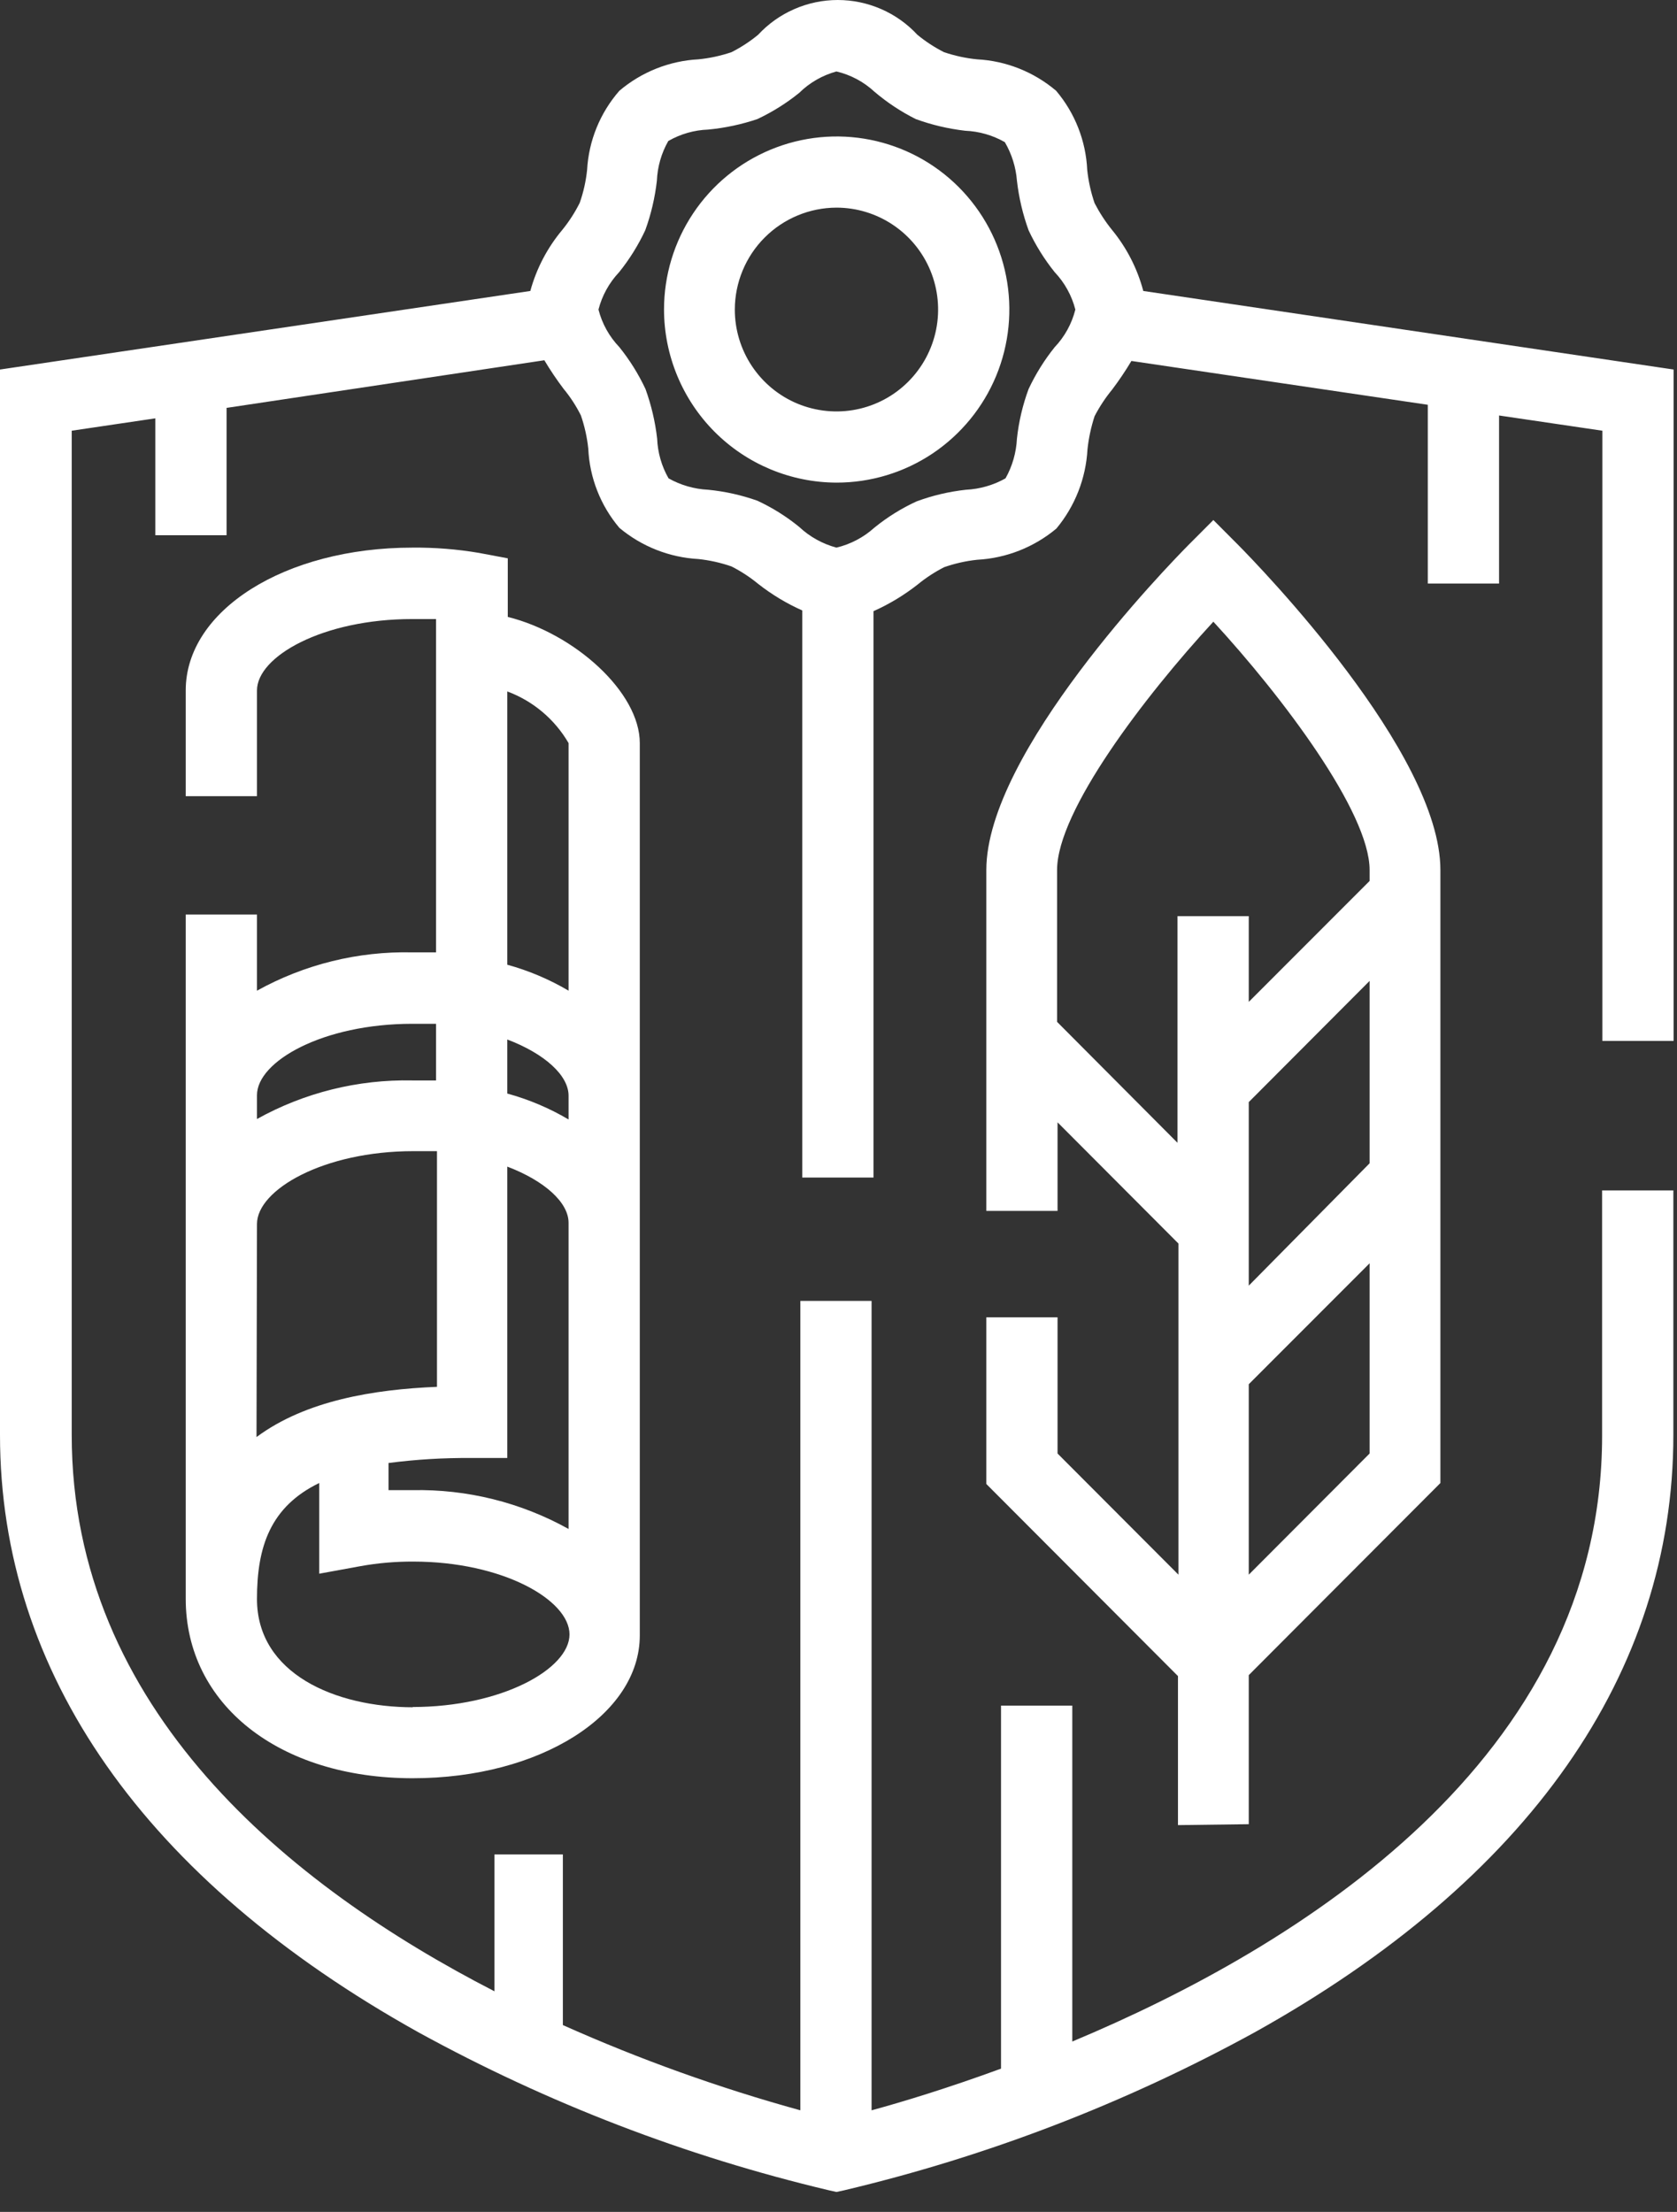 <svg width="47" height="62" viewBox="0 0 47 62" fill="none" xmlns="http://www.w3.org/2000/svg">
<rect x="0" y="0" width="47" height="62" fill="#333333" stroke="none"/>
<path d="M5.205 25.634V44.812C5.205 47.775 7.821 49.844 11.568 49.844C15.136 49.844 17.931 48.069 17.931 45.84V20.829C17.931 19.401 16.101 17.759 14.231 17.292V15.65L13.419 15.497C12.803 15.393 12.179 15.344 11.555 15.35C7.987 15.35 5.205 17.105 5.205 19.354V22.317H7.202V19.354C7.202 18.4 9.046 17.352 11.555 17.352C11.781 17.352 12.008 17.352 12.22 17.352V26.695H11.555C10.035 26.66 8.533 27.031 7.202 27.769V25.634H5.205ZM7.202 34.309C7.202 33.348 9.072 32.267 11.582 32.267C11.815 32.267 12.034 32.267 12.247 32.267V38.873C10.483 38.946 8.573 39.253 7.189 40.281L7.202 34.309ZM11.582 47.855C9.398 47.855 7.202 46.914 7.202 44.819C7.202 43.357 7.575 42.236 8.946 41.569V44.111L10.111 43.898C10.596 43.811 11.088 43.769 11.582 43.771C14.084 43.771 15.961 44.846 15.961 45.813C15.961 46.781 14.058 47.848 11.555 47.848M14.217 19.381C14.94 19.65 15.547 20.161 15.935 20.829V27.769C15.397 27.451 14.819 27.207 14.217 27.041V19.381ZM14.217 29.137C15.269 29.537 15.935 30.145 15.935 30.712V31.379C15.397 31.061 14.819 30.817 14.217 30.652V29.137ZM13.226 40.868H14.217V32.7C15.269 33.101 15.935 33.708 15.935 34.275V42.857C14.596 42.112 13.085 41.737 11.555 41.769C11.335 41.769 11.116 41.769 10.889 41.769V41.008C11.659 40.908 12.436 40.861 13.212 40.868M11.555 28.697C11.788 28.697 12.008 28.697 12.22 28.697V30.285C11.994 30.285 11.772 30.285 11.555 30.285C10.034 30.253 8.532 30.626 7.202 31.366V30.698C7.202 29.751 9.046 28.697 11.555 28.697Z" fill="white"/>
<path d="M11.735 56.97C15.353 58.955 19.222 60.444 23.236 61.395L23.442 61.441L23.655 61.395C27.67 60.443 31.538 58.955 35.157 56.97C42.838 52.693 46.898 46.9 46.898 40.221V33.367H44.901V40.241C44.901 49.316 36.402 54.568 30.052 57.224V47.808H28.055V57.984C26.558 58.532 25.286 58.919 24.427 59.152V36.464H22.431V59.152C20.155 58.525 17.93 57.726 15.775 56.763V51.979H13.858V55.816C8.12 52.866 2.01 47.915 2.01 40.221V12.073L4.353 11.726V15.003H6.35V11.433L15.256 10.098C15.421 10.375 15.601 10.642 15.795 10.899C15.985 11.128 16.148 11.379 16.281 11.646C16.384 11.947 16.454 12.258 16.487 12.574C16.524 13.391 16.831 14.172 17.359 14.796C17.984 15.319 18.762 15.626 19.575 15.67C19.89 15.704 20.201 15.773 20.5 15.877C20.766 16.012 21.016 16.175 21.246 16.364C21.626 16.663 22.042 16.914 22.484 17.111V33.007H24.481V17.131C24.923 16.934 25.338 16.683 25.719 16.384C25.949 16.195 26.199 16.032 26.464 15.897C26.764 15.793 27.074 15.723 27.39 15.69C28.203 15.646 28.981 15.339 29.606 14.816C30.128 14.189 30.434 13.409 30.478 12.594C30.512 12.278 30.579 11.968 30.677 11.666C30.815 11.401 30.98 11.15 31.17 10.919C31.364 10.662 31.544 10.395 31.709 10.118L40.016 11.346V16.357H42.013V11.646L44.908 12.073V29.177H46.905V10.358L32.042 8.156C31.876 7.528 31.576 6.943 31.163 6.441C30.976 6.209 30.814 5.959 30.677 5.694C30.574 5.393 30.505 5.082 30.471 4.766C30.434 3.949 30.127 3.168 29.599 2.544C28.976 2.016 28.198 1.706 27.383 1.663C27.068 1.632 26.758 1.564 26.458 1.463C26.192 1.328 25.942 1.165 25.712 0.976C25.427 0.668 25.081 0.422 24.697 0.255C24.313 0.087 23.898 0 23.479 0C23.06 0 22.645 0.087 22.261 0.255C21.877 0.422 21.531 0.668 21.246 0.976C21.016 1.165 20.766 1.328 20.5 1.463C20.201 1.564 19.89 1.632 19.575 1.663C18.76 1.706 17.982 2.016 17.359 2.544C16.818 3.163 16.499 3.945 16.454 4.766C16.421 5.08 16.352 5.389 16.247 5.687C16.113 5.955 15.95 6.208 15.761 6.441C15.342 6.941 15.035 7.526 14.863 8.156L0 10.358V40.221C0 46.894 4.06 52.693 11.735 56.97ZM17.352 7.629C17.642 7.268 17.888 6.874 18.084 6.454C18.247 6.006 18.356 5.54 18.41 5.066C18.426 4.675 18.536 4.292 18.73 3.952C19.071 3.756 19.455 3.646 19.848 3.632C20.317 3.587 20.779 3.489 21.226 3.338C21.644 3.141 22.038 2.895 22.398 2.604C22.689 2.317 23.049 2.111 23.442 2.003C23.84 2.097 24.207 2.292 24.507 2.571C24.861 2.872 25.25 3.13 25.666 3.338C26.113 3.501 26.577 3.61 27.05 3.665C27.441 3.681 27.822 3.79 28.162 3.985C28.355 4.315 28.471 4.685 28.501 5.066C28.555 5.54 28.665 6.006 28.827 6.454C29.024 6.874 29.269 7.268 29.559 7.629C29.838 7.923 30.037 8.284 30.138 8.677C30.039 9.072 29.84 9.435 29.559 9.731C29.269 10.092 29.024 10.486 28.827 10.905C28.662 11.353 28.552 11.819 28.501 12.293C28.482 12.685 28.373 13.066 28.181 13.408C27.841 13.6 27.46 13.709 27.07 13.728C26.597 13.78 26.132 13.889 25.686 14.055C25.264 14.249 24.868 14.496 24.507 14.789C24.205 15.062 23.839 15.255 23.442 15.35C23.052 15.245 22.693 15.046 22.398 14.769C22.039 14.476 21.646 14.23 21.226 14.035C20.781 13.877 20.318 13.774 19.848 13.728C19.458 13.709 19.077 13.6 18.737 13.408C18.542 13.068 18.433 12.685 18.417 12.293C18.363 11.82 18.253 11.354 18.091 10.905C17.895 10.486 17.649 10.092 17.359 9.731C17.076 9.436 16.874 9.073 16.773 8.677C16.874 8.284 17.074 7.923 17.352 7.629Z" fill="white"/>
<path d="M34.998 51.132V46.954L40.369 41.569V24.386C40.369 21.096 35.29 15.871 34.711 15.284L34.006 14.576L33.3 15.284C32.721 15.871 27.643 21.096 27.643 24.386V33.942H29.639V31.459L33.027 34.856V44.138L29.639 40.742V36.925H27.643V41.596L33.014 46.981V51.158L34.998 51.132ZM38.385 40.742L34.998 44.138V38.8L38.385 35.41V40.742ZM38.385 32.607L34.998 36.037V30.892L38.385 27.495V32.607ZM29.626 28.643V24.386C29.626 22.731 32.082 19.514 34.006 17.426C35.929 19.514 38.385 22.764 38.385 24.386V24.693L34.998 28.083V25.68H33.001V32.033L29.626 28.643Z" fill="white"/>
<path d="M23.443 13.528C24.4 13.529 25.336 13.246 26.133 12.714C26.929 12.181 27.551 11.424 27.918 10.538C28.285 9.651 28.382 8.676 28.196 7.734C28.01 6.793 27.55 5.928 26.873 5.248C26.197 4.569 25.335 4.107 24.396 3.919C23.457 3.731 22.484 3.827 21.599 4.194C20.714 4.561 19.958 5.183 19.426 5.981C18.894 6.779 18.61 7.717 18.61 8.677C18.612 9.962 19.122 11.194 20.027 12.103C20.933 13.012 22.161 13.524 23.443 13.528ZM23.443 5.82C24.006 5.82 24.557 5.988 25.025 6.302C25.494 6.616 25.859 7.062 26.075 7.584C26.29 8.105 26.347 8.68 26.237 9.234C26.127 9.788 25.855 10.297 25.457 10.696C25.059 11.096 24.551 11.368 23.998 11.478C23.446 11.588 22.873 11.531 22.352 11.315C21.832 11.099 21.387 10.733 21.074 10.263C20.761 9.794 20.594 9.241 20.594 8.677C20.596 7.92 20.896 7.194 21.43 6.659C21.964 6.124 22.688 5.822 23.443 5.82Z" fill="white"/>
</svg>
